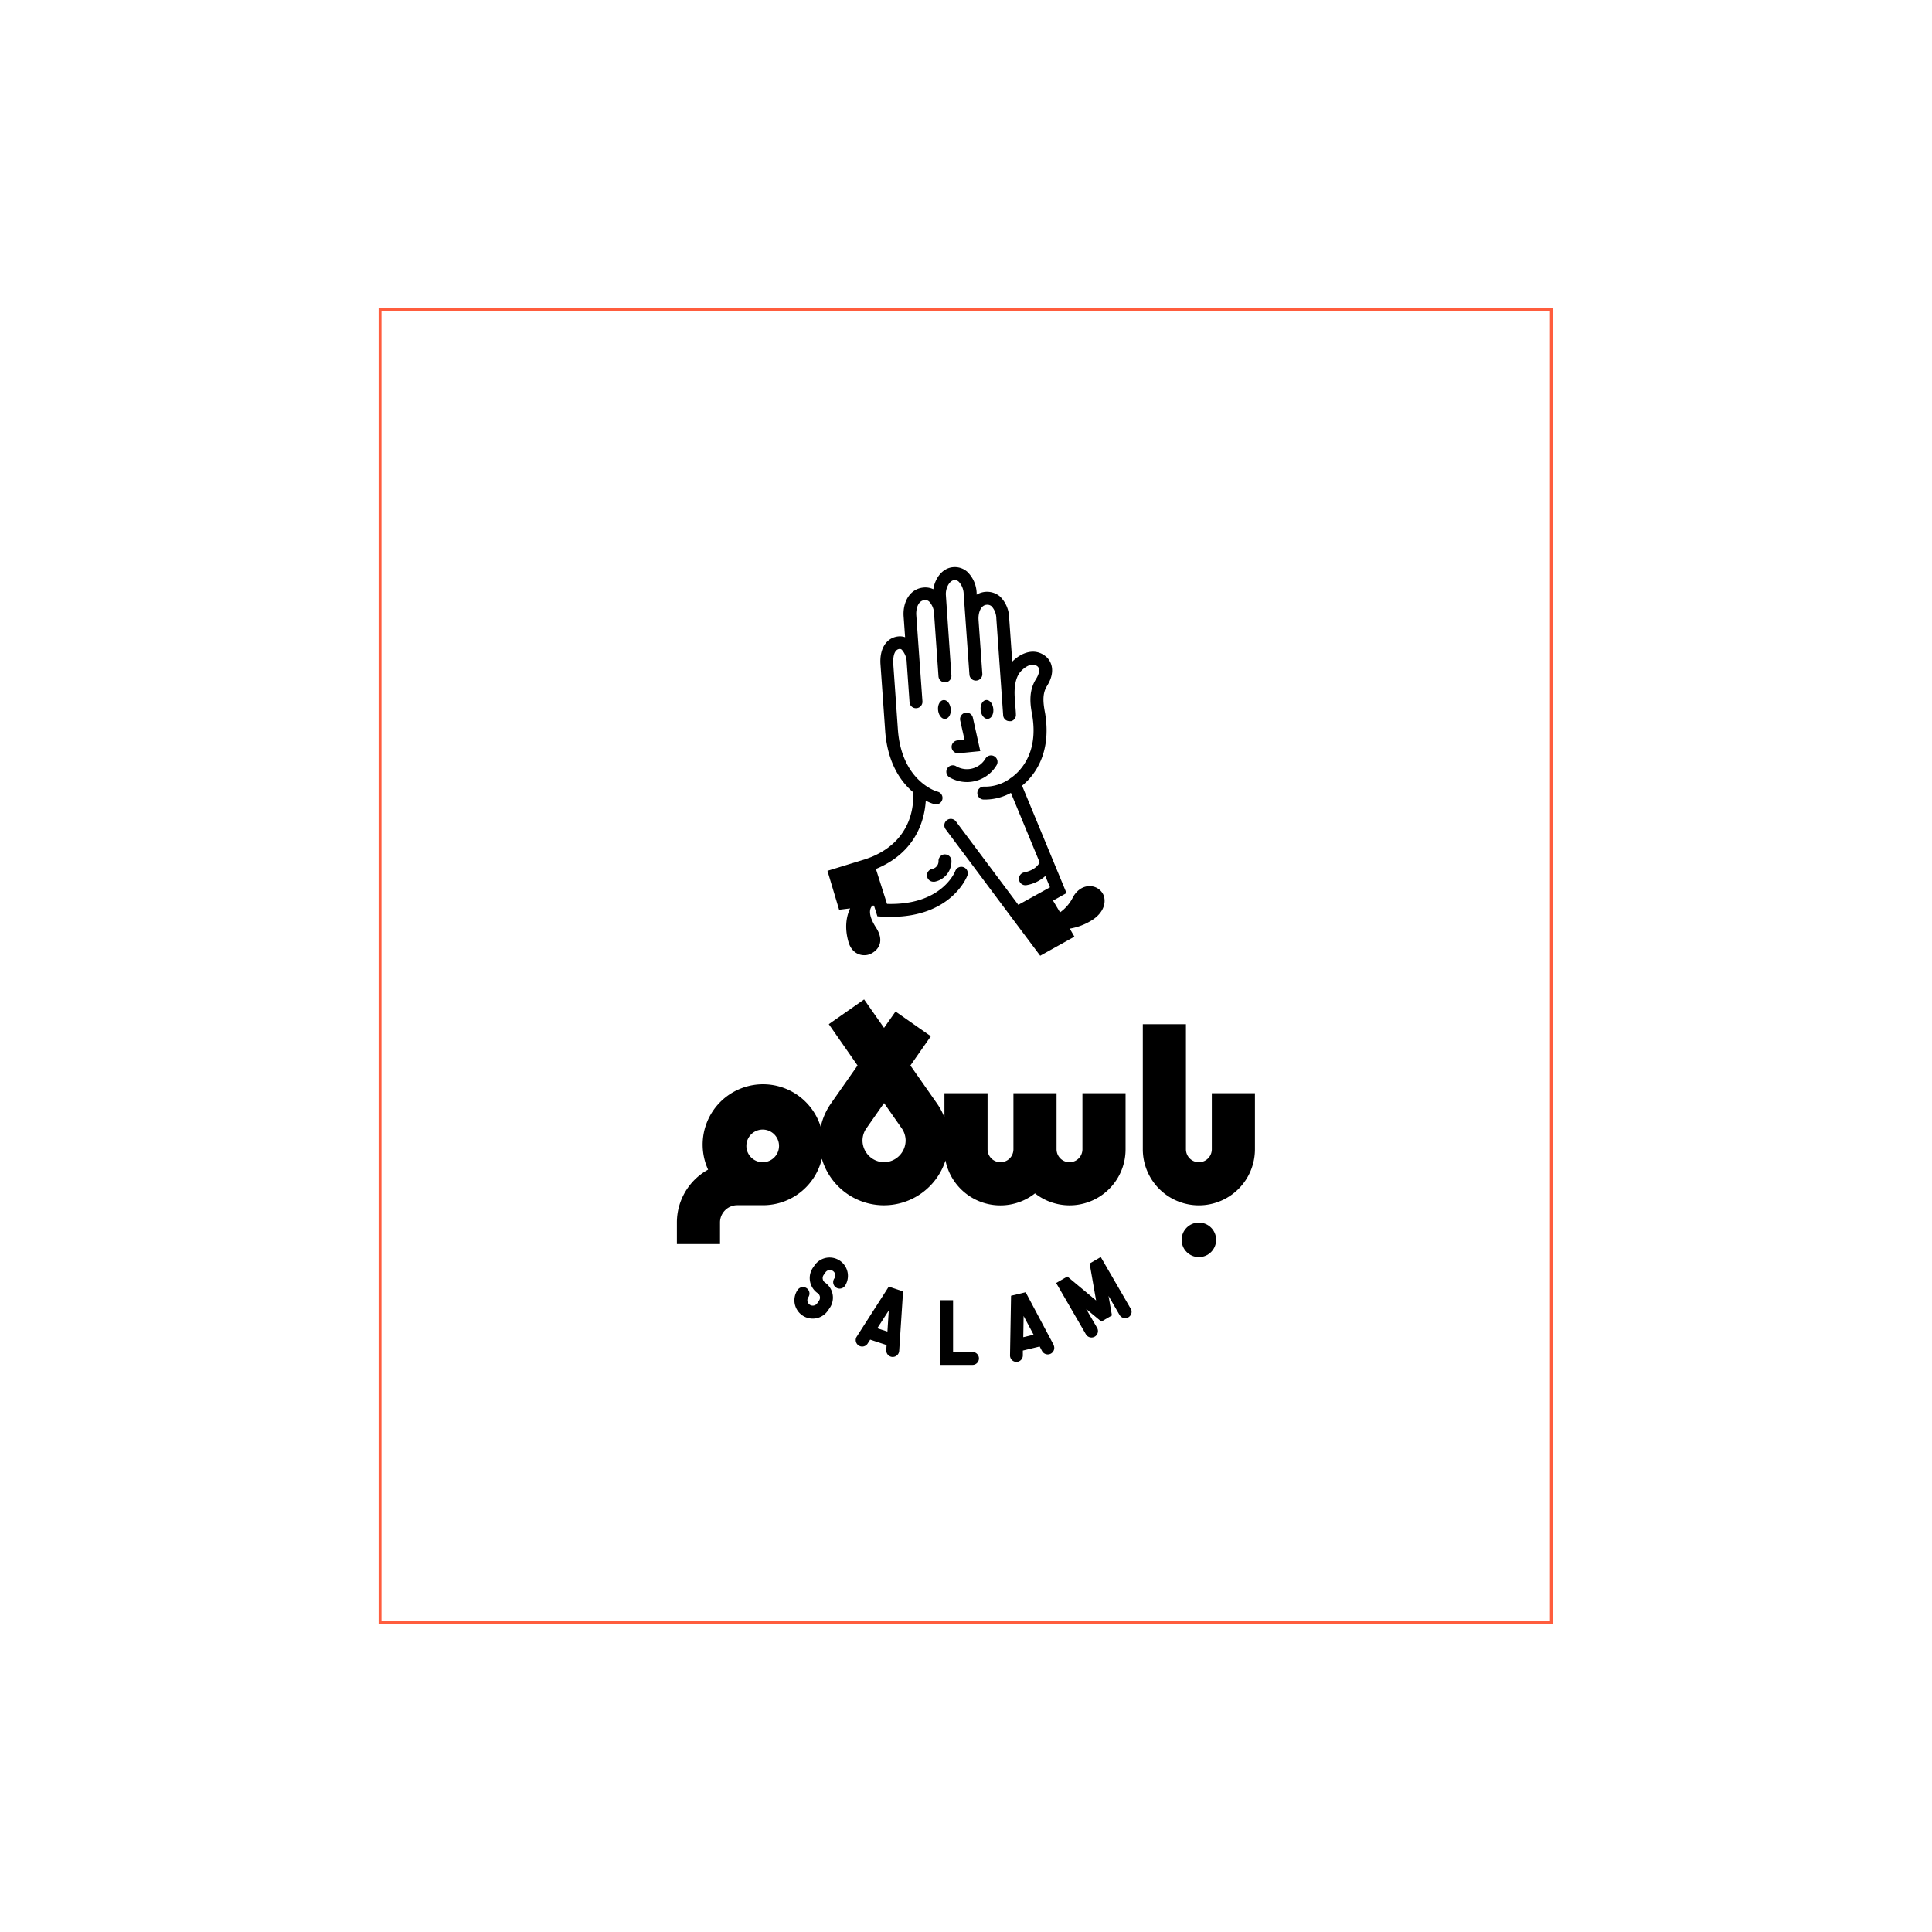<svg xmlns="http://www.w3.org/2000/svg" viewBox="0 0 672 672"><defs><style>.cls-1,.cls-2{fill:none;}.cls-2{stroke:#ff5d3e;stroke-miterlimit:10;}</style></defs><g id="Layer_1" data-name="Layer 1"><path d="M383.6,310.87c-2.09-3.62-7.66-3.82-10.4,1.21a14.15,14.15,0,0,1-4.49,5.27l-2.44-4.09,4.69-2.62L355.5,273.27a21.22,21.22,0,0,0,2.3-2.15c3.68-4,7.66-11.28,5.72-23-.67-3.56-1.08-6.74.65-9.52,3.14-5,1.62-8.77-.64-10.46-4.12-3.11-8.81-.71-11.44,2L351,214.78a10.65,10.65,0,0,0-3.19-7.32,7,7,0,0,0-8.11-.62l0-.62a10.77,10.77,0,0,0-3.31-7.39,6.58,6.58,0,0,0-4.92-1.55c-3.76.34-6.26,3.9-6.83,7.67a6.47,6.47,0,0,0-3.41-.59c-5,.47-7.25,5.39-6.93,10l.52,7.28a5.31,5.31,0,0,0-2.41-.28c-4.12.46-6.54,4.29-6.15,9.75l1.65,23.41a.14.14,0,0,0,0,.06c.9,11,5.47,17.37,9.68,20.94.26,3.38.27,16.47-14.52,22.57l-1.88.7-13.38,4.11,4.06,13.54,3.82-.47c-1.17,2.49-2.08,6.39-.57,11.67,1.35,4.69,5.46,5.24,7.76,4.11,3.05-1.5,4.68-4.68,1.83-9.1-3.05-4.73-2.13-6.8-1.25-7.64L304,315l1.18,3.72,1.54.1c1.07.06,2.1.09,3.1.09,21,0,26.43-13.75,26.66-14.36a2.25,2.25,0,0,0-4.21-1.6c-.19.51-4.86,12-23.74,11.45L305.54,305l-.87-2.75h0c14.19-5.84,16.95-17.39,17.34-23.76a15.76,15.76,0,0,0,3.08,1.25,2.61,2.61,0,0,0,.48.05,2.25,2.25,0,0,0,.48-4.45c-.13,0-12.47-3.53-13.74-21.61h0l-1.62-23c0-.48-.26-4.69,2.16-5a1,1,0,0,1,.84.29,6.76,6.76,0,0,1,1.69,4.34l.17,2.41h0l.81,11.47a2.25,2.25,0,0,0,4.49-.31l-1-13.89h0l-1.14-16.09c-.14-2,.51-5,2.86-5.21a2,2,0,0,1,1.61.49,6.42,6.42,0,0,1,1.72,4.28s0,0,0,0l1.53,21.74a2.25,2.25,0,0,0,2.24,2.09h.16a2.24,2.24,0,0,0,2.09-2.4L329,207c-.18-2.44,1.27-5.06,2.85-5.21a2,2,0,0,1,1.59.5,6.47,6.47,0,0,1,1.75,4.27l2,28.08a2.25,2.25,0,0,0,4.49-.31l-1.32-18.68v-.09c-.14-1.92.51-5,2.81-5.2a2.27,2.27,0,0,1,1.74.53,6.44,6.44,0,0,1,1.64,4.24l2.38,33.71s0,0,0,0a2.25,2.25,0,0,0,.21.78l0,0a2.3,2.3,0,0,0,.47.64h0a2.35,2.35,0,0,0,.69.43h0a2.58,2.58,0,0,0,.79.15h.2a1,1,0,0,0,.17,0l.25,0,.19-.07.23-.09.17-.1.19-.13.16-.13.16-.16a1.67,1.67,0,0,0,.12-.16,1.33,1.33,0,0,0,.14-.19l.09-.18a1.89,1.89,0,0,0,.09-.21,1.17,1.17,0,0,0,.05-.2,2,2,0,0,0,.06-.23,1.41,1.41,0,0,0,0-.2,1.7,1.7,0,0,0,0-.22c0-.89-.19-2.93-.3-4.41l-.1-1.37c-.28-3.91.33-7,1.77-8.88.69-.91,3.74-3.93,6.07-2.18,1,.75.82,2.43-.47,4.49-2.81,4.49-1.88,9.45-1.27,12.68,1.64,9.91-1.6,15.91-4.61,19.2a17.7,17.7,0,0,1-2.79,2.46,2,2,0,0,0-.45.32,14.82,14.82,0,0,1-8.85,2.73,2.25,2.25,0,1,0-.33,4.49c.34,0,.68,0,1,0a18.78,18.78,0,0,0,8.59-2.32l10,24.17c-.41.85-1.71,2.76-5.38,3.5a2.25,2.25,0,0,0,.44,4.46,2.3,2.3,0,0,0,.45-.05,12.71,12.71,0,0,0,6.45-3.16l1.63,3.93-10.85,6-.16.1-21.69-29a2.25,2.25,0,0,0-3.6,2.7l24,32.12h0l8.9,11.88,11.9-6.63L372.1,323a20.81,20.81,0,0,0,8-3.12C384.67,316.8,384.72,312.82,383.6,310.87Z"/><path d="M328.65,297.16a2.26,2.26,0,0,0-2.21,2.29,2.7,2.7,0,0,1-2.19,2.78,2.25,2.25,0,0,0,.4,4.46l.41,0a7.22,7.22,0,0,0,5.88-7.28,2.25,2.25,0,0,0-2.25-2.22Z"/><path d="M327.91,243.54c-1.19.33-1.9,2-1.58,3.81s1.54,3,2.73,2.65,1.9-2,1.58-3.81S329.1,243.22,327.91,243.54Z"/><path d="M343.87,250c1.19-.32,1.89-2,1.58-3.81s-1.54-3-2.73-2.65-1.9,2-1.58,3.81S342.68,250.32,343.87,250Z"/><path d="M331,260a2.24,2.24,0,0,0,2.23,2h.23l7.51-.74-2.58-11.63a2.25,2.25,0,0,0-4.4,1l1.49,6.67-2.46.24A2.26,2.26,0,0,0,331,260Z"/><path d="M329.47,267.3a2.25,2.25,0,0,0,.8,3.08,12,12,0,0,0,16.38-4.24,2.25,2.25,0,1,0-3.88-2.29,7.45,7.45,0,0,1-10.22,2.65A2.25,2.25,0,0,0,329.47,267.3Z"/><path d="M366.48,467.78l-9.73-18.3-5.08,1.22-.36,20.72a2.25,2.25,0,0,0,2.21,2.29h0a2.26,2.26,0,0,0,2.25-2.21l0-1.74,5.85-1.41.82,1.54a2.25,2.25,0,0,0,4-2.11Zm-10.56-2.67.12-7.37,3.47,6.51Z"/><path d="M393.21,455.07l-10.34-17.84L379,439.48l2.25,12.86-10-8.34-3.89,2.26,10.34,17.84a2.25,2.25,0,0,0,1.95,1.12,2.33,2.33,0,0,0,1.13-.3,2.25,2.25,0,0,0,.81-3.08l-3.8-6.55,5.29,4.39,3.68-2.13-1.18-6.78,3.8,6.56a2.25,2.25,0,1,0,3.89-2.26Z"/><path d="M338.25,470.25H331.5v-18H327v22.5h11.25a2.25,2.25,0,0,0,0-4.5Z"/><path d="M309.14,447.52,297.94,465a2.25,2.25,0,0,0,3.78,2.43l.95-1.47,5.71,1.88-.11,1.74a2.26,2.26,0,0,0,2.1,2.4h.15a2.25,2.25,0,0,0,2.24-2.1l1.35-20.68Zm-4,14.49,4-6.2-.47,7.35Z"/><path d="M282.69,458.65a6.37,6.37,0,0,1-5.24-10,2.25,2.25,0,0,1,3.71,2.55,1.87,1.87,0,1,0,3.08,2.13l.64-.93a1.87,1.87,0,0,0-.48-2.6,6.38,6.38,0,0,1-1.63-8.87l.64-.93a6.38,6.38,0,0,1,10.5,7.24,2.25,2.25,0,1,1-3.71-2.55,1.87,1.87,0,0,0,.3-1.41,1.82,1.82,0,0,0-.78-1.2,1.79,1.79,0,0,0-1.4-.3,1.82,1.82,0,0,0-1.2.78l-.64.92a1.86,1.86,0,0,0-.3,1.41,1.82,1.82,0,0,0,.78,1.2,6.39,6.39,0,0,1,1.63,8.87l-.64.92A6.36,6.36,0,0,1,282.69,458.65Z"/><rect class="cls-1" x="235.5" y="332.25" width="201" height="120"/><circle cx="417" cy="431.25" r="6"/><path d="M421.5,380.25v19.5a4.5,4.5,0,0,1-9,0v-43.5h-15v43.5a19.5,19.5,0,0,0,39,0v-19.5Z"/><path d="M376.5,399.75a4.5,4.5,0,0,1-9,0v-19.5h-15v19.5a4.5,4.5,0,0,1-9,0v-19.5h-15v8.44a22.57,22.57,0,0,0-2.57-4.85h0l-9.27-13.24,7.11-10.17-12.28-8.6-4,5.69-6.93-9.89-12.28,8.6,10,14.37-9.27,13.24h0a22.54,22.54,0,0,0-3.54,8.1,21,21,0,1,0-39.18,14.89,21,21,0,0,0-10.85,18.38v7.5h15v-7.5a6,6,0,0,1,6-6h8.16c.28,0,.56,0,.84,0a21,21,0,0,0,20.42-16.18,22.49,22.49,0,0,0,43,.61A19.47,19.47,0,0,0,360,415.09a19.47,19.47,0,0,0,31.5-15.34v-19.5h-15Zm-111,4.5v0h-.42a5.68,5.68,0,1,1,.42,0Zm42,0a7.6,7.6,0,0,1-7.5-7.5,7.44,7.44,0,0,1,1.36-4.3l6.14-8.78,6.14,8.78a7.44,7.44,0,0,1,1.36,4.3A7.6,7.6,0,0,1,307.5,404.25Z"/><rect class="cls-2" x="132.19" y="107.63" width="407.43" height="456.74"/></g></svg>